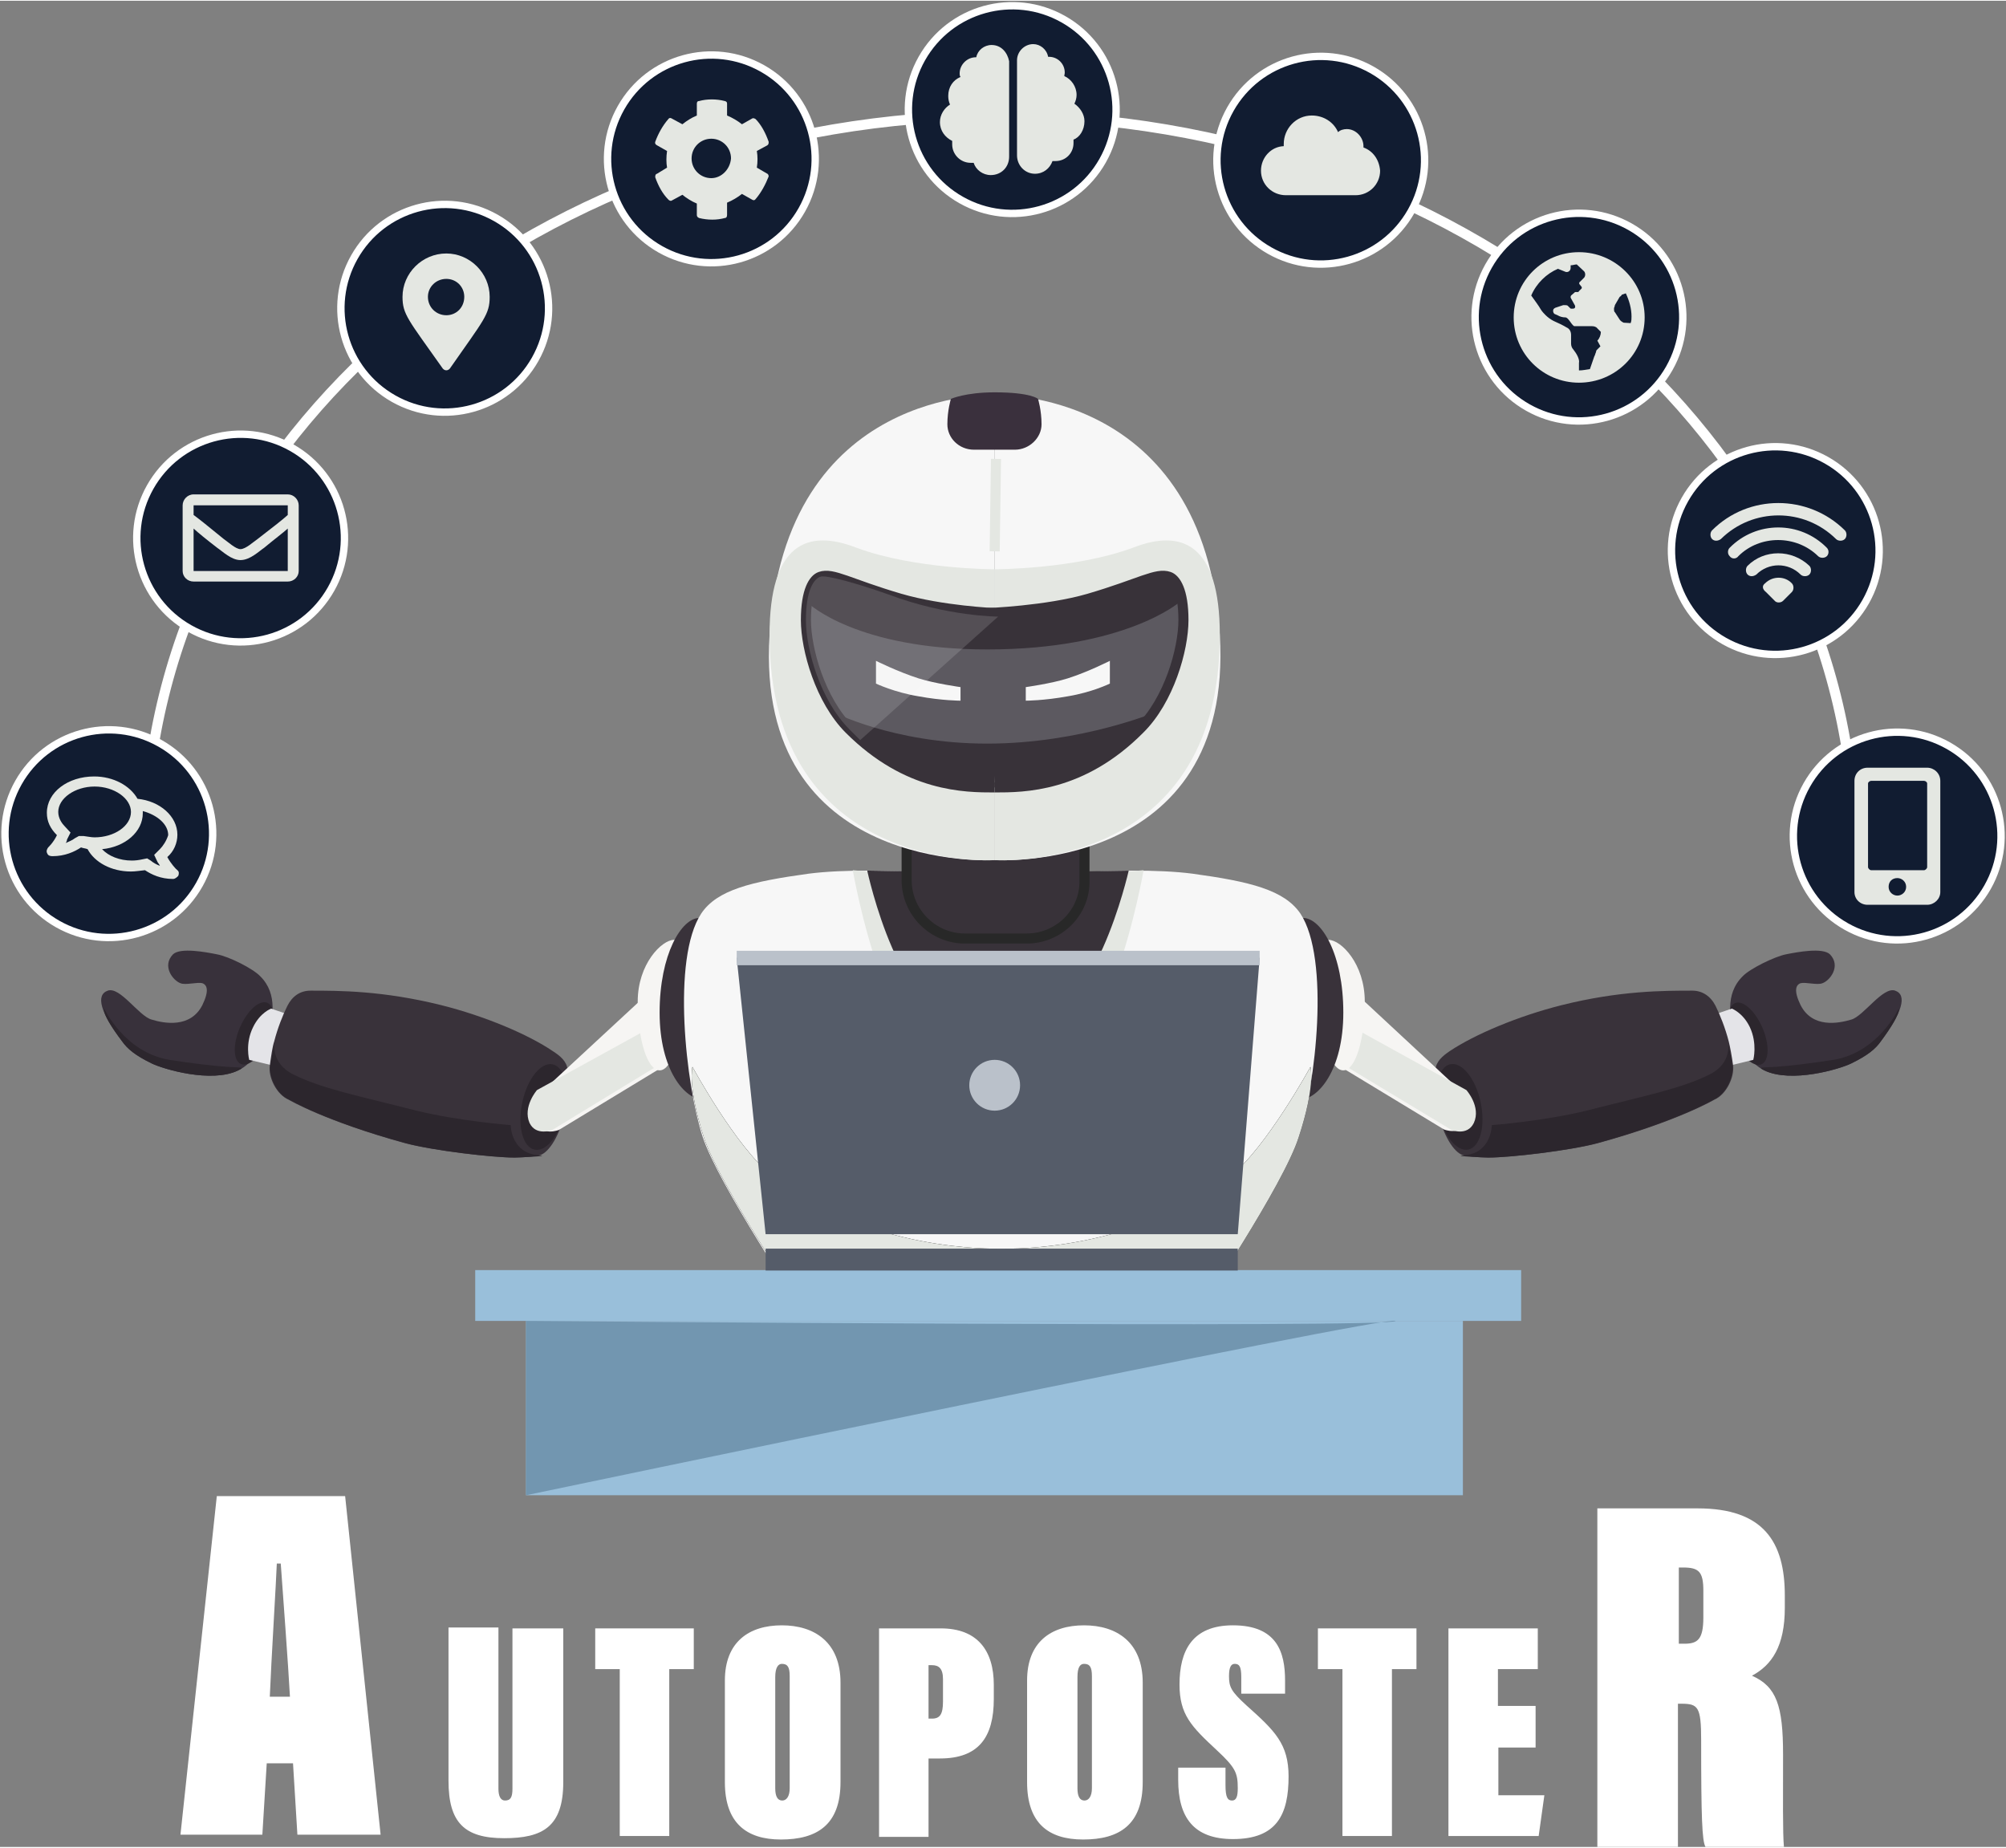 <?xml version="1.0" encoding="UTF-8"?>
<!DOCTYPE svg PUBLIC "-//W3C//DTD SVG 1.1//EN" "http://www.w3.org/Graphics/SVG/1.1/DTD/svg11.dtd">
<!-- Creator: CorelDRAW 2017 -->
<svg xmlns="http://www.w3.org/2000/svg" xml:space="preserve" width="380px" height="350px" version="1.1" style="shape-rendering:geometricPrecision; text-rendering:geometricPrecision; image-rendering:optimizeQuality; fill-rule:evenodd; clip-rule:evenodd"
viewBox="0 0 45.8 42.15"
 xmlns:xlink="http://www.w3.org/1999/xlink">
 <rect x="0" y="0" width="45.8" height="42.15" fill="#808080" stroke="none"/>
 <defs>
  <style type="text/css">
   <![CDATA[
    .str0 {stroke:#282828;stroke-width:0.23;stroke-miterlimit:22.926}
    .str1 {stroke:#383239;stroke-width:0.23;stroke-miterlimit:22.926}
    .str2 {stroke:#E4E7E2;stroke-width:0.23;stroke-miterlimit:22.926}
    .str4 {stroke:white;stroke-width:0.23;stroke-miterlimit:22.926}
    .str3 {stroke:white;stroke-width:0.23;stroke-linecap:round;stroke-miterlimit:22.926;stroke-dasharray:298.24 298.27}
    .fil10 {fill:none}
    .fil7 {fill:black}
    .fil17 {fill:#111C31}
    .fil1 {fill:#2C262D}
    .fil0 {fill:#38313B}
    .fil8 {fill:#383239}
    .fil3 {fill:#39323A}
    .fil11 {fill:#3A303D}
    .fil14 {fill:#555C69}
    .fil9 {fill:#5C5960}
    .fil13 {fill:#7296B0}
    .fil12 {fill:#99BFDA}
    .fil15 {fill:#BAC1CA}
    .fil2 {fill:#E4E4E8}
    .fil5 {fill:#E4E7E2}
    .fil4 {fill:#F6F5F3}
    .fil6 {fill:#F7F7F7}
    .fil18 {fill:white}
    .fil16 {fill:#F7F7F7;fill-opacity:0.149}
   ]]>
  </style>
 </defs>
 <g id="Слой_x0020_1">
  <g id="_636793024">
   <path class="fil0" d="M5.94 22.27c0.42,0.41 0.28,1.01 0.17,1.33 -0.08,0.23 -0.33,0.66 -0.67,0.82 -0.61,0.3 -1.72,-0.03 -1.98,-0.16 -0.37,-0.18 -0.55,-0.33 -0.67,-0.5 -0.5,-0.66 -0.61,-1.06 -0.33,-1.16 0.28,-0.1 0.71,0.58 1,0.66 0.29,0.09 0.89,0.2 1.16,-0.33 0.16,-0.33 0.11,-0.46 0,-0.5 -0.12,-0.03 -0.39,0.05 -0.5,0 -0.17,-0.06 -0.43,-0.39 -0.17,-0.66 0.17,-0.16 0.75,-0.05 1,0 0.28,0.05 0.83,0.33 0.99,0.5z"/>
   <path class="fil1" d="M5.44 24.42c-0.61,0.3 -1.72,-0.03 -1.98,-0.16 -0.37,-0.18 -0.55,-0.33 -0.67,-0.5 -0.5,-0.66 -0.41,-0.75 -0.41,-0.75 0,0 0.46,1 1.49,1.17 0.51,0.08 1.01,0.14 1.33,0.16 0.29,0.02 0.41,0 0.24,0.08z"/>
   <ellipse class="fil1" transform="matrix(0.291 -0.671 0.671 0.291 5.802 23.576)" rx="1.04" ry="0.48"/>
   <path class="fil2" d="M6.69 23.18l-0.5 -0.17c0,0 -0.25,0.09 -0.41,0.42 -0.19,0.38 -0.09,0.75 -0.09,0.75l0.67 0.16 0.33 -1.16z"/>
   <path class="fil3" d="M12.96 24.41c-0.02,-0.2 -0.17,-0.32 -0.34,-0.43 -0.56,-0.38 -1.55,-0.8 -2.55,-1.05 -1.33,-0.33 -2.32,-0.33 -2.98,-0.33 -0.24,0 -0.42,0.13 -0.53,0.35 -0.1,0.2 -0.22,0.5 -0.3,0.81 -0.04,0.12 -0.07,0.33 -0.1,0.55 -0.04,0.26 0.15,0.66 0.43,0.78 0,0 0.83,0.49 2.65,0.99 0.63,0.17 1.99,0.33 2.49,0.33 0.05,0 0.33,0 0.58,-0.05 0.17,-0.03 0.43,-0.34 0.58,-0.94 0.12,-0.38 0.1,-0.76 0.07,-1.01z"/>
   <path class="fil1" d="M9.51 25.34c-1.33,-0.34 -2.16,-0.5 -2.82,-0.83 -0.53,-0.27 -0.42,-0.75 -0.42,-0.75 0,0 -0.06,0.33 -0.1,0.55 -0.03,0.26 0.15,0.66 0.44,0.78 0,0 0.82,0.49 2.65,0.99 0.63,0.17 1.99,0.33 2.49,0.33 0.05,0 0.82,-0.03 0.58,-0.05 -0.67,-0.03 -0.67,-0.69 -0.67,-0.69 0,0 -1.17,-0.09 -2.15,-0.33z"/>
   <ellipse class="fil1" transform="matrix(0.152 -0.716 0.716 0.152 12.411 25.256)" rx="1.36" ry="0.68"/>
   <path class="fil4" d="M15.79 23.94l-0.41 -1.82 -2.97 2.75c0,0 -0.33,0.38 -0.17,0.75 0.15,0.31 0.52,0.16 0.52,0.16l3.03 -1.84z"/>
   <path class="fil5" d="M15.63 23.94l-0.3 -0.76 -3.07 1.69c0,0 -0.33,0.38 -0.17,0.75 0.15,0.31 0.52,0.16 0.52,0.16l3.02 -1.84z"/>
   <path class="fil4" d="M15.56 22.85c0,-0.86 0.12,-1.41 -0.17,-1.41 -0.28,0 -0.83,0.55 -0.83,1.41 0,0.86 0.22,1.57 0.5,1.57 0.28,0 0.5,-0.71 0.5,-1.57z"/>
   <g>
    <path class="fil3" d="M15.97 20.94c-0.41,0 -0.91,0.83 -0.91,2.16 0,1.32 0.58,1.99 1,1.99l-0.09 -4.15zm0 0l0 0 0 0z"/>
   </g>
  </g>
  <path class="fil0" d="M39.79 22.27c-0.42,0.41 -0.29,1.01 -0.17,1.33 0.08,0.23 0.33,0.66 0.66,0.82 0.62,0.3 1.73,-0.03 1.99,-0.16 0.37,-0.18 0.55,-0.33 0.67,-0.5 0.49,-0.66 0.61,-1.06 0.33,-1.16 -0.28,-0.1 -0.72,0.58 -1,0.66 -0.3,0.09 -0.89,0.2 -1.16,-0.33 -0.16,-0.33 -0.11,-0.46 0,-0.5 0.12,-0.03 0.38,0.05 0.5,0 0.17,-0.06 0.43,-0.39 0.17,-0.66 -0.17,-0.16 -0.75,-0.05 -1,0 -0.26,0.05 -0.83,0.33 -0.99,0.5z"/>
  <path class="fil1" d="M40.28 24.42c0.62,0.3 1.73,-0.03 1.99,-0.16 0.37,-0.18 0.55,-0.33 0.67,-0.5 0.49,-0.66 0.41,-0.75 0.41,-0.75 0,0 -0.46,1 -1.49,1.17 -0.52,0.08 -1.01,0.14 -1.33,0.16 -0.3,0.02 -0.41,0 -0.25,0.08z"/>
  <ellipse class="fil1" transform="matrix(0.671 -0.291 0.291 0.671 39.915 23.583)" rx="0.48" ry="1.04"/>
  <path class="fil2" d="M39.04 23.18l0.5 -0.17c0,0 0.25,0.09 0.41,0.42 0.18,0.38 0.08,0.75 0.08,0.75l-0.66 0.16 -0.33 -1.16z"/>
  <path class="fil3" d="M32.77 24.41c0.02,-0.2 0.17,-0.32 0.33,-0.43 0.57,-0.38 1.56,-0.8 2.56,-1.05 1.32,-0.33 2.32,-0.33 2.98,-0.33 0.23,0 0.42,0.13 0.53,0.35 0.1,0.2 0.22,0.5 0.3,0.81 0.03,0.12 0.07,0.33 0.1,0.55 0.03,0.26 -0.15,0.66 -0.43,0.78 0,0 -0.83,0.49 -2.65,0.99 -0.63,0.17 -1.99,0.33 -2.49,0.33 -0.05,0 -0.33,0 -0.58,-0.05 -0.17,-0.03 -0.43,-0.34 -0.58,-0.94 -0.12,-0.38 -0.1,-0.76 -0.07,-1.01z"/>
  <path class="fil1" d="M36.22 25.34c1.33,-0.34 2.16,-0.5 2.82,-0.83 0.53,-0.27 0.41,-0.75 0.41,-0.75 0,0 0.07,0.33 0.1,0.55 0.04,0.26 -0.15,0.66 -0.43,0.78 0,0 -0.83,0.49 -2.65,0.99 -0.63,0.17 -1.99,0.33 -2.49,0.33 -0.05,0 -0.83,-0.03 -0.58,-0.05 0.66,-0.03 0.66,-0.69 0.66,-0.69 0,0 1.18,-0.09 2.16,-0.33z"/>
  <ellipse class="fil1" transform="matrix(0.716 -0.152 0.152 0.716 33.319 25.254)" rx="0.68" ry="1.36"/>
  <path class="fil4" d="M30.35 22.1l2.97 2.76c0,0 0.33,0.38 0.16,0.74 -0.14,0.32 -0.51,0.17 -0.51,0.17l-3.02 -1.83 0.4 -1.84z"/>
  <path class="fil5" d="M30.42 23.18l3.06 1.69c0,0 0.34,0.38 0.17,0.75 -0.15,0.31 -0.51,0.16 -0.51,0.16l-3.02 -1.82 0.3 -0.78z"/>
  <path class="fil4" d="M31.16 22.85c0,0.86 -0.21,1.57 -0.49,1.57 -0.29,0 -0.5,-0.71 -0.5,-1.57 0,-0.86 -0.12,-1.41 0.16,-1.41 0.29,0 0.83,0.55 0.83,1.41z"/>
  <path class="fil3" d="M30.67 23.1c0,1.32 -0.58,1.99 -1,1.99 -0.41,0 -0.66,-0.42 -0.66,-1.74 0,-1.33 0.33,-2.41 0.74,-2.41 0.42,0 0.92,0.83 0.92,2.16z"/>
  <g>
   <g id="_636784288">
    <g>
     <path class="fil6" d="M22.86 20.05c0,0 -2.77,-0.33 -4.4,-0.12 -1.31,0.18 -2.09,0.37 -2.45,0.91 -0.68,1.03 -0.35,3.92 0.03,5.09 0.35,1.08 2.27,3.95 2.27,3.95l4.71 -0.17 -0.16 -9.66zm0 0l0 0 0 0z"/>
    </g>
   </g>
   <g>
    <g>
     <path class="fil6" d="M22.86 20.05c0,0 2.75,-0.33 4.37,-0.12 1.31,0.18 2.09,0.37 2.46,0.91 0.68,1.03 0.35,3.92 -0.04,5.09 -0.34,1.08 -2.27,3.95 -2.27,3.95l-4.52 -0.08 0 -9.75zm0 0l0 0 0 0z"/>
    </g>
   </g>
  </g>
  <g>
   <g>
    <g>
     <g id="_636780512">
      <g>
       <path class="fil7" d="M22.77 28.49c0,0 -2.97,0.08 -5.14,-1.66 -0.83,-0.66 -1.82,-2.49 -1.82,-2.49 0,0 -0.12,0.43 0.26,1.61 0.35,1.08 2.28,3.95 2.28,3.95l4.52 -0.09 -0.1 -1.32zm0 0l0 0 0 0z"/>
      </g>
     </g>
    </g>
    <g>
     <g>
      <g>
       <path class="fil5" d="M22.77 28.49c0,0 -2.97,0.08 -5.14,-1.66 -0.83,-0.66 -1.82,-2.49 -1.82,-2.49 0,0 -0.12,0.43 0.26,1.61 0.35,1.08 2.28,3.95 2.28,3.95l4.52 -0.09 -0.1 -1.32zm0 0l0 0 0 0z"/>
      </g>
     </g>
    </g>
   </g>
   <g>
    <g>
     <g>
      <g>
       <path class="fil7" d="M22.96 28.49c0,0 2.96,0.08 5.14,-1.66 0.82,-0.66 1.82,-2.49 1.82,-2.49 0,0 0.12,0.43 -0.27,1.61 -0.34,1.08 -2.27,3.95 -2.27,3.95l-4.52 -0.09 0.1 -1.32zm0 0l0 0 0 0z"/>
      </g>
     </g>
    </g>
    <g>
     <g>
      <g>
       <path class="fil5" d="M22.96 28.49c0,0 2.96,0.08 5.14,-1.66 0.82,-0.66 1.82,-2.49 1.82,-2.49 0,0 0.12,0.43 -0.27,1.61 -0.34,1.08 -2.27,3.95 -2.27,3.95l-4.52 -0.09 0.1 -1.32zm0 0l0 0 0 0z"/>
      </g>
     </g>
    </g>
   </g>
  </g>
  <g>
   <g>
    <g>
     <path class="fil5" d="M22.86 20.15l-3.39 -0.3c0,0 0.83,4.82 2.49,4.47 1.66,-0.34 0.81,-0.43 0.81,-0.43l0.09 -3.74zm0 0l0 0 0 0z"/>
    </g>
   </g>
   <g>
    <g>
     <path class="fil5" d="M22.72 20.15l3.39 -0.3c0,0 -0.83,4.82 -2.49,4.47 -1.66,-0.34 -0.81,-0.43 -0.81,-0.43l-0.09 -3.74zm0 0l0 0 0 0z"/>
    </g>
   </g>
  </g>
  <g>
   <g>
    <g>
     <path class="fil8" d="M22.82 19.91l-3.02 -0.05c0,0 0.77,3.59 2.23,3.3 1.46,-0.28 0.71,-0.33 0.71,-0.33l0.08 -2.92zm0 0l0 0 0 0z"/>
    </g>
   </g>
   <g>
    <g>
     <path class="fil8" d="M22.71 19.91l3.06 -0.05c0,0 -0.81,3.59 -2.27,3.3 -1.46,-0.28 -0.71,-0.33 -0.71,-0.33l-0.08 -2.92zm0 0l0 0 0 0z"/>
    </g>
   </g>
  </g>
  <path class="fil8 str0" d="M23.44 21.41l-1.41 0c-0.73,0 -1.33,-0.6 -1.33,-1.33l0 -0.8c0,-0.73 0.6,-1.32 1.33,-1.32l1.41 0c0.73,0 1.32,0.59 1.32,1.32l0 0.8c0.02,0.73 -0.58,1.33 -1.32,1.33z"/>
  <g>
   <g>
    <g>
     <path class="fil6" d="M22.71 9c0,0 -4.8,-0.18 -5.14,5.48 -0.34,5.47 5.14,5.14 5.14,5.14l0 -10.62zm0 0l0 0 0 0z"/>
    </g>
   </g>
   <g>
    <g>
     <path class="fil6" d="M22.71 9c0,0 4.79,-0.18 5.14,5.48 0.33,5.47 -5.14,5.14 -5.14,5.14l0 -10.62zm0 0l0 0 0 0z"/>
    </g>
   </g>
  </g>
  <g>
   <g>
    <g>
     <path class="fil5" d="M22.71 12.98c0,0 -1.83,0 -3.15,-0.49 -1.13,-0.44 -1.99,-0.1 -1.99,1.99 0,5.48 5.14,5.14 5.14,5.14l0 -6.64zm0 0l0 0 0 0z"/>
    </g>
   </g>
   <g>
    <g>
     <path class="fil5" d="M22.71 12.98c0,0 1.82,0 3.15,-0.49 1.12,-0.44 1.99,-0.1 1.99,1.99 0,5.48 -5.14,5.14 -5.14,5.14l0 -6.64zm0 0l0 0 0 0z"/>
    </g>
   </g>
  </g>
  <g>
   <g>
    <g>
     <path class="fil8" d="M22.71 13.98c0,0 -1.2,-0.05 -2.16,-0.33 -1.16,-0.34 -1.54,-0.6 -1.82,-0.5 -0.15,0.05 -0.33,0.31 -0.33,0.99 0,0.67 0.33,1.83 0.99,2.49 1.33,1.33 2.65,1.33 3.32,1.33l0 -3.98zm0 0l0 0 0 0z"/>
    </g>
   </g>
   <g>
    <g>
     <path class="fil8" d="M22.54 13.98c0,0 1.36,-0.05 2.32,-0.33 1.16,-0.34 1.54,-0.6 1.83,-0.5 0.15,0.05 0.33,0.31 0.33,0.99 0,0.67 -0.33,1.83 -1,2.49 -1.32,1.33 -2.65,1.33 -3.31,1.33l-0.17 -3.98zm0 0l0 0 0 0z"/>
    </g>
   </g>
  </g>
  <path class="fil9" d="M26.44 16.22c0,0 -1.74,0.74 -3.9,0.74 -2.16,0 -3.56,-0.74 -3.56,-0.74l-0.34 -0.83 -0.16 -1 -0.02 -0.63c0,0 1.1,1.05 4.08,1.05 3.15,0 4.39,-1.08 4.39,-1.08 0,0 0.04,0.3 0,0.66 -0.03,0.38 -0.11,0.83 -0.16,1 -0.1,0.31 -0.33,0.83 -0.33,0.83z"/>
  <g>
   <g>
    <path class="fil10 str1" d="M22.71 13.98c0,0 -1.2,-0.05 -2.16,-0.33 -1.16,-0.34 -1.54,-0.6 -1.82,-0.5 -0.15,0.05 -0.33,0.31 -0.33,0.99 0,0.67 0.33,1.83 0.99,2.49 1.33,1.33 2.65,1.33 3.32,1.33"/>
   </g>
   <g>
    <path class="fil10 str1" d="M22.54 13.98c0,0 1.36,-0.05 2.32,-0.33 1.16,-0.34 1.54,-0.6 1.83,-0.5 0.15,0.05 0.33,0.31 0.33,0.99 0,0.67 -0.33,1.83 -1,2.49 -1.32,1.33 -2.65,1.33 -3.31,1.33"/>
   </g>
  </g>
  <g>
   <g>
    <path class="fil6" d="M21.93 15.67c0,0 -0.58,-0.08 -0.96,-0.2 -0.47,-0.15 -0.97,-0.4 -0.97,-0.4l0 0.52c0,0 0.42,0.2 0.97,0.29 0.54,0.1 0.96,0.1 0.96,0.1l0 -0.31z"/>
   </g>
   <g>
    <path class="fil6" d="M23.42 15.67c0,0 0.58,-0.08 0.96,-0.2 0.47,-0.15 0.96,-0.4 0.96,-0.4l0 0.52c0,0 -0.41,0.2 -0.96,0.29 -0.55,0.1 -0.96,0.1 -0.96,0.1l0 -0.31z"/>
   </g>
  </g>
  <line class="fil10 str2" x1="22.71" y1="12.57" x2="22.74" y2= "10.46" />
  <path class="fil11" d="M23.17 10.25l-0.93 0c-0.35,0 -0.61,-0.27 -0.61,-0.58l0 0c0,-0.32 0.08,-0.58 0.08,-0.58 0,0 0.33,-0.15 1,-0.15 0.83,0 0.99,0.15 0.99,0.15 0,0 0.08,0.26 0.08,0.58l0 0c0,0.31 -0.28,0.58 -0.61,0.58z"/>
  <g id="Слой_5">
   <rect class="fil12" x="10.85" y="28.98" width="23.88" height="1.16"/>
  </g>
  <g id="Слой_6">
   <rect class="fil12" x="12.01" y="30.14" width="21.39" height="3.98"/>
  </g>
  <g id="Слой_8">
   <path class="fil13" d="M12.01 30.14l0 0 0 3.98c0,0 19.78,-4.14 19.85,-3.98 0.05,0.17 -19.85,0 -19.85,0z"/>
  </g>
  <g id="Слой_9">
   <polygon class="fil14" points="28.26,28.16 17.48,28.16 16.82,21.85 28.76,21.85 "/>
   <rect class="fil14" x="17.48" y="28.49" width="10.78" height="0.5"/>
  </g>
  <g id="Слой_10">
   <circle class="fil15" cx="22.71" cy="24.76" r="0.58"/>
  </g>
  <g id="Слой_11">
   <rect class="fil15" x="16.82" y="21.69" width="11.94" height="0.33"/>
  </g>
  <g>
   <path class="fil16" d="M19.64 16.88l3.15 -2.82c0,0 -1.16,0 -2.49,-0.5 -0.73,-0.26 -1.46,-0.46 -1.57,-0.41 -0.15,0.05 -0.33,0.31 -0.33,0.99 0,0.67 0.33,1.83 0.99,2.49m0.25 0.25l0 0 0 0z"/>
  </g>
  <path class="fil10 str3" d="M3.34 18.5c0.53,-8.85 9.05,-15.88 19.48,-15.88 10.43,0 18.96,7.03 19.5,15.88"/>
  <circle class="fil17 str4" transform="matrix(0.36 -0.637 0.637 0.36 43.316 19.07)" r="3.24"/>
  <circle class="fil17 str4" transform="matrix(0.36 -0.637 0.637 0.36 40.533 12.553)" r="3.24"/>
  <circle class="fil17 str4" transform="matrix(0.36 -0.637 0.637 0.36 36.05 7.223)" r="3.24"/>
  <circle class="fil17 str4" transform="matrix(0.36 -0.637 0.637 0.36 30.155 3.641)" r="3.24"/>
  <circle class="fil17 str4" transform="matrix(0.36 -0.637 0.637 0.36 23.111 2.485)" r="3.24"/>
  <circle class="fil17 str4" transform="matrix(0.36 -0.637 0.637 0.36 16.242 3.61)" r="3.24"/>
  <circle class="fil17 str4" transform="matrix(0.36 -0.637 0.637 0.36 10.154 7.021)" r="3.24"/>
  <circle class="fil17 str4" transform="matrix(0.36 -0.637 0.637 0.36 5.494 12.267)" r="3.24"/>
  <circle class="fil17 str4" transform="matrix(0.36 -0.637 0.637 0.36 2.485 19.016)" r="3.24"/>
  <g id="Слой_x0020_1_0">
   <path class="fil5" d="M36.05 5.74c-0.82,0 -1.49,0.66 -1.49,1.49 0,0.83 0.67,1.49 1.49,1.49 0.83,0 1.5,-0.66 1.5,-1.49 0,-0.83 -0.68,-1.49 -1.5,-1.49l0 0zm0.49 2.15c-0.02,0.02 -0.05,0.05 -0.07,0.07 -0.02,0.02 -0.03,0.03 -0.03,0.06 -0.02,0.04 -0.02,0.07 -0.04,0.1l-0.1 0.29c-0.08,0.01 -0.16,0.03 -0.25,0.03l0 -0.17c0.02,-0.08 -0.05,-0.21 -0.13,-0.31 -0.03,-0.03 -0.05,-0.08 -0.05,-0.13l0 -0.2c0,-0.07 -0.03,-0.14 -0.1,-0.17 -0.08,-0.05 -0.21,-0.11 -0.3,-0.15 -0.06,-0.03 -0.13,-0.08 -0.18,-0.13l0 0c-0.03,-0.03 -0.08,-0.08 -0.11,-0.13 -0.05,-0.09 -0.15,-0.22 -0.22,-0.32 0.12,-0.28 0.35,-0.5 0.61,-0.61l0.15 0.06c0.07,0.04 0.14,-0.01 0.14,-0.08l0 -0.06c0.05,0 0.1,-0.02 0.14,-0.02l0.17 0.16c0.03,0.04 0.03,0.1 0,0.14l-0.03 0.03 -0.07 0.07c-0.02,0.01 -0.02,0.05 0,0.06l0.03 0.04c0.02,0.01 0.02,0.05 0,0.06l-0.05 0.05c-0.01,0.02 -0.01,0.02 -0.03,0.02 0,0 0,0 0,0l-0.05 0c-0.01,0 -0.01,0 -0.03,0.02l-0.07 0.06c-0.01,0.02 -0.01,0.02 -0.01,0.03 0,0 0,0.02 0,0.02l0.1 0.18c0.01,0.04 0,0.07 -0.05,0.07l-0.04 0c-0.01,0 -0.01,0 -0.03,-0.02l-0.05 -0.05c-0.02,-0.01 -0.03,-0.01 -0.07,-0.01 -0.01,0 -0.01,0 -0.03,0l-0.18 0.06c-0.04,0.02 -0.05,0.04 -0.05,0.07l0 0c0,0.03 0.01,0.05 0.03,0.07l0.07 0.03c0.05,0.03 0.11,0.05 0.18,0.05 0.07,0 0.13,0.16 0.2,0.2l0.4 0c0.05,0 0.1,0.01 0.13,0.05l0.08 0.08c0,0.07 -0.03,0.15 -0.08,0.2l0.07 0.13 0 0zm0.53 -0.54c-0.04,-0.02 -0.07,-0.04 -0.09,-0.07l-0.11 -0.17c-0.02,-0.01 -0.02,-0.05 -0.02,-0.08 0,-0.03 0.02,-0.05 0.02,-0.08l0.11 -0.19c0.02,-0.01 0.04,-0.03 0.05,-0.05l0.09 -0.03c0.08,0.17 0.13,0.35 0.13,0.53 0,0.05 0,0.1 -0.02,0.15l-0.16 -0.01 0 0z"/>
  </g>
  <g id="Слой_x0020_1_1_">
   <path class="fil5" d="M44 17.51l-1.36 0c-0.17,0 -0.3,0.13 -0.3,0.3l0 2.54c0,0.16 0.13,0.29 0.3,0.29l1.36 0c0.16,0 0.3,-0.13 0.3,-0.29l0 -2.54c0,-0.17 -0.14,-0.3 -0.3,-0.3l0 0zm-0.68 2.92c-0.1,0 -0.2,-0.08 -0.2,-0.2 0,-0.12 0.08,-0.2 0.2,-0.2 0.1,0 0.2,0.08 0.2,0.2 0,0.12 -0.1,0.2 -0.2,0.2zm0.68 -0.65c0,0.03 -0.04,0.07 -0.07,0.07l-1.21 0c-0.03,0 -0.07,-0.04 -0.07,-0.07l0 -1.91c0,-0.03 0.04,-0.06 0.07,-0.06l1.21 0c0.03,0 0.07,0.03 0.07,0.06l0 1.91 0 0z"/>
  </g>
  <g id="Слой_x0020_1_2_">
   <path class="fil5" d="M3.82 19.55c0.15,-0.13 0.23,-0.32 0.23,-0.51 0,-0.42 -0.4,-0.77 -0.91,-0.82 -0.17,-0.3 -0.55,-0.51 -0.99,-0.51 -0.6,0 -1.08,0.36 -1.08,0.83 0,0.2 0.08,0.36 0.23,0.51 -0.08,0.17 -0.2,0.28 -0.2,0.28 -0.03,0.04 -0.05,0.09 -0.02,0.14 0.02,0.05 0.07,0.06 0.12,0.06 0.28,0 0.5,-0.1 0.65,-0.2 0.05,0.02 0.1,0.02 0.15,0.04 0.16,0.3 0.54,0.51 0.99,0.51 0.1,0 0.22,-0.02 0.32,-0.03 0.15,0.1 0.36,0.2 0.64,0.2 0.05,0 0.09,-0.04 0.12,-0.07 0.02,-0.05 0.02,-0.1 -0.02,-0.13 -0.03,-0.02 -0.15,-0.15 -0.23,-0.3l0 0 0 0zm-2.02 -0.48l-0.09 0.05c-0.06,0.05 -0.15,0.08 -0.21,0.11 0.01,-0.01 0.03,-0.05 0.03,-0.08l0.08 -0.16 -0.13 -0.14c-0.06,-0.06 -0.15,-0.18 -0.15,-0.33 0,-0.31 0.38,-0.58 0.83,-0.58 0.45,0 0.83,0.27 0.83,0.58 0,0.32 -0.38,0.58 -0.83,0.58 -0.08,0 -0.16,-0.02 -0.25,-0.03l-0.11 0 0 0 0 0zm1.85 0.3l-0.13 0.13 0.08 0.17c0.02,0.03 0.04,0.05 0.05,0.08 -0.08,-0.03 -0.15,-0.07 -0.21,-0.12l-0.08 -0.05 -0.1 0.02c-0.09,0.02 -0.17,0.03 -0.25,0.03 -0.28,0 -0.53,-0.1 -0.68,-0.26 0.53,-0.05 0.93,-0.4 0.93,-0.82 0,-0.01 0,-0.03 0,-0.05 0.33,0.09 0.58,0.3 0.58,0.55 -0.04,0.13 -0.12,0.25 -0.19,0.32l0 0z"/>
  </g>
  <g id="Слой_x0020_1_3_">
   <path class="fil5" d="M10.09 8.37c-0.77,-1.09 -0.9,-1.21 -0.9,-1.61 0,-0.54 0.45,-0.99 1,-0.99 0.54,0 0.99,0.45 0.99,0.99 0,0.4 -0.13,0.52 -0.89,1.61 -0.05,0.09 -0.15,0.09 -0.2,0l0 0zm0.1 -1.19c0.23,0 0.41,-0.18 0.41,-0.42 0,-0.23 -0.18,-0.41 -0.41,-0.41 -0.23,0 -0.42,0.18 -0.42,0.41 0,0.24 0.19,0.42 0.42,0.42z"/>
  </g>
  <g id="Слой_x0020_1_4_">
   <path class="fil5" d="M39.29 12.29c0.73,-0.72 1.9,-0.72 2.63,0 0.05,0.05 0.15,0.05 0.2,0 0.05,-0.05 0.05,-0.15 0,-0.2 -0.84,-0.83 -2.2,-0.83 -3.03,0 -0.05,0.05 -0.05,0.15 0,0.2 0.05,0.05 0.13,0.05 0.2,0zm0.4 0.39c0.49,-0.49 1.32,-0.49 1.82,0 0.05,0.05 0.15,0.05 0.2,0 0.05,-0.05 0.05,-0.14 0,-0.19 -0.61,-0.62 -1.61,-0.62 -2.22,0 -0.05,0.05 -0.05,0.14 0,0.19 0.05,0.07 0.15,0.07 0.2,0zm0.41 0.42c0.28,-0.28 0.73,-0.28 1.01,0 0.05,0.05 0.15,0.05 0.2,0 0.05,-0.05 0.05,-0.15 0,-0.2 -0.4,-0.38 -1.03,-0.38 -1.41,0 -0.05,0.05 -0.05,0.15 0,0.2 0.05,0.05 0.13,0.05 0.2,0zm0.2 0.2c0.17,-0.17 0.45,-0.17 0.61,0 0.05,0.05 0.05,0.15 0,0.2l-0.2 0.2c-0.05,0.05 -0.15,0.05 -0.19,0l-0.2 -0.2c-0.09,-0.07 -0.09,-0.15 -0.02,-0.2z"/>
  </g>
  <g id="Слой_x0020_1_5_">
   <path class="fil5" d="M17.52 3.95l-0.24 -0.14c0.02,-0.13 0.02,-0.26 0,-0.38l0.24 -0.13c0.03,-0.02 0.03,-0.05 0.03,-0.08 -0.07,-0.2 -0.17,-0.39 -0.3,-0.52 -0.02,-0.01 -0.05,-0.03 -0.08,-0.01l-0.23 0.13c-0.1,-0.08 -0.22,-0.15 -0.34,-0.2l0 -0.27c0,-0.03 -0.01,-0.05 -0.05,-0.06 -0.19,-0.05 -0.41,-0.05 -0.59,0 -0.04,0 -0.05,0.03 -0.05,0.06l0 0.27c-0.12,0.05 -0.23,0.12 -0.33,0.2l-0.24 -0.13c-0.03,-0.02 -0.06,-0.02 -0.08,0.01 -0.13,0.15 -0.23,0.33 -0.3,0.52 -0.01,0.03 0,0.06 0.04,0.08l0.23 0.13c-0.02,0.13 -0.02,0.27 0,0.38l-0.23 0.14c-0.04,0.01 -0.04,0.05 -0.04,0.08 0.07,0.2 0.17,0.38 0.3,0.51 0.02,0.02 0.05,0.04 0.08,0.02l0.24 -0.13c0.1,0.08 0.21,0.15 0.33,0.2l0 0.26c0,0.03 0.01,0.05 0.05,0.07 0.2,0.05 0.41,0.05 0.59,0 0.04,0 0.05,-0.04 0.05,-0.07l0 -0.28c0.12,-0.05 0.24,-0.12 0.34,-0.2l0.23 0.13c0.03,0.02 0.06,0.02 0.08,-0.01 0.13,-0.15 0.23,-0.34 0.3,-0.52 0,-0.03 -0.02,-0.06 -0.03,-0.06l0 0 0 0zm-1.28 0.1c-0.25,0 -0.45,-0.2 -0.45,-0.45 0,-0.25 0.2,-0.45 0.45,-0.45 0.25,0 0.45,0.2 0.45,0.45 -0.02,0.25 -0.22,0.45 -0.45,0.45z"/>
  </g>
  <g id="_2349102592816">
   <path class="fil5" d="M31.13 3.35c0,-0.02 0,-0.02 0,-0.03 0,-0.2 -0.17,-0.39 -0.38,-0.39 -0.07,0 -0.15,0.02 -0.2,0.07 -0.1,-0.23 -0.33,-0.38 -0.6,-0.38 -0.36,0 -0.64,0.3 -0.64,0.65 0,0.01 0,0.03 0,0.05 -0.29,0.01 -0.52,0.26 -0.52,0.56 0,0.31 0.25,0.56 0.57,0.56l1.59 0c0.31,0 0.56,-0.25 0.56,-0.56 -0.02,-0.25 -0.16,-0.45 -0.38,-0.53z"/>
  </g>
  <g id="Слой_x0020_1_6_">
   <path class="fil5" d="M6.57 11.27l-2.15 0c-0.14,0 -0.25,0.12 -0.25,0.25l0 1.5c0,0.13 0.11,0.24 0.25,0.24l2.15 0c0.14,0 0.25,-0.11 0.25,-0.24l0 -1.5c0,-0.13 -0.11,-0.25 -0.25,-0.25zm0 0.25l0 0.22c-0.11,0.1 -0.3,0.25 -0.69,0.55 -0.09,0.06 -0.27,0.23 -0.39,0.23 -0.11,0 -0.29,-0.17 -0.38,-0.23 -0.39,-0.32 -0.58,-0.47 -0.69,-0.55l0 -0.22 2.15 0zm-2.15 1.5l0 -0.97c0.11,0.1 0.28,0.24 0.54,0.44 0.12,0.08 0.32,0.28 0.53,0.28 0.22,0 0.42,-0.2 0.54,-0.28 0.24,-0.2 0.43,-0.34 0.54,-0.44l0 0.97 -2.15 0 0 0z"/>
  </g>
  <g>
   <g>
    <path class="fil18" d="M11.38 37.16l0 3.66c0,0.17 0.05,0.27 0.15,0.27 0.13,0 0.17,-0.08 0.17,-0.27l0 -3.66 1.16 0 0 3.51c0,1.02 -0.47,1.28 -1.35,1.28 -0.91,0 -1.27,-0.36 -1.27,-1.31l0 -3.5 1.14 0 0 0.02z"/>
    <polygon class="fil18" points="14.15,38.09 13.59,38.09 13.59,37.16 15.84,37.16 15.84,38.09 15.28,38.09 15.28,41.9 14.15,41.9 "/>
    <path class="fil18" d="M19.19 38.4l0 2.27c0,0.97 -0.53,1.31 -1.36,1.31 -0.79,0 -1.28,-0.38 -1.28,-1.31l0 -2.32c0,-0.88 0.55,-1.26 1.3,-1.26 0.74,0 1.34,0.38 1.34,1.31zm-1.49 -0.13l0 2.54c0,0.18 0.05,0.28 0.16,0.28 0.1,0 0.17,-0.1 0.17,-0.28l0 -2.56c0,-0.21 -0.05,-0.28 -0.18,-0.28 -0.08,0 -0.15,0.08 -0.15,0.3z"/>
    <path class="fil18" d="M20.05 37.16l1.43 0c0.83,0 1.21,0.5 1.21,1.29l0 0.32c0,0.88 -0.35,1.36 -1.23,1.36l-0.26 0 0 1.79 -1.13 0 0 -4.76 -0.02 0zm1.13 2.06l0.1 0c0.18,0 0.25,-0.1 0.25,-0.39l0 -0.51c0,-0.25 -0.1,-0.32 -0.25,-0.32l-0.08 0 0 1.22 -0.02 0z"/>
    <path class="fil18" d="M26.09 38.4l0 2.27c0,0.97 -0.53,1.31 -1.36,1.31 -0.8,0 -1.28,-0.38 -1.28,-1.31l0 -2.32c0,-0.88 0.55,-1.26 1.3,-1.26 0.74,0 1.34,0.38 1.34,1.31zm-1.49 -0.13l0 2.54c0,0.18 0.05,0.28 0.16,0.28 0.1,0 0.17,-0.1 0.17,-0.28l0 -2.56c0,-0.21 -0.05,-0.28 -0.18,-0.28 -0.09,0 -0.15,0.08 -0.15,0.3z"/>
    <path class="fil18" d="M27.98 40.36l0 0.38c0,0.28 0.05,0.35 0.15,0.35 0.1,0 0.13,-0.1 0.13,-0.28 0,-0.35 -0.05,-0.47 -0.48,-0.87 -0.58,-0.54 -0.85,-0.81 -0.85,-1.5 0,-0.77 0.29,-1.35 1.22,-1.35 1.01,0 1.19,0.62 1.19,1.26l0 0.3 -1 0 0 -0.38c0,-0.25 -0.05,-0.3 -0.15,-0.3 -0.08,0 -0.13,0.07 -0.13,0.28 0,0.25 0.05,0.35 0.4,0.67 0.65,0.58 0.96,0.88 0.96,1.62 0,0.86 -0.26,1.43 -1.27,1.43 -0.9,0 -1.25,-0.5 -1.25,-1.35l0 -0.28 1.08 0 0 0.02z"/>
    <polygon class="fil18" points="30.65,38.09 30.09,38.09 30.09,37.16 32.34,37.16 32.34,38.09 31.78,38.09 31.78,41.9 30.65,41.9 "/>
    <polygon class="fil18" points="35.08,39.88 34.21,39.88 34.21,40.97 35.26,40.97 35.13,41.9 33.07,41.9 33.07,37.16 35.11,37.16 35.11,38.09 34.2,38.09 34.2,38.93 35.06,38.93 35.06,39.88 "/>
   </g>
  </g>
  <g>
   <g>
    <path class="fil18" d="M6.09 40.24l-0.1 1.63 -1.87 0 0.83 -7.73 2.93 0 0.81 7.73 -1.9 0 -0.1 -1.63 -0.6 0zm0.53 -1.52c-0.03,-0.6 -0.18,-2.62 -0.21,-3.04l-0.09 0c-0.01,0.33 -0.13,2.27 -0.16,3.04l0.46 0z"/>
   </g>
  </g>
  <g>
   <g>
    <path class="fil18" d="M38.31 38.88l0 3.27 -1.84 0 0 -7.73 2.29 0c1.51,0 1.99,0.77 1.99,1.99l0 0.28c0,0.88 -0.3,1.31 -0.75,1.55 0.56,0.25 0.71,0.68 0.71,1.8 0,0.93 -0.01,1.81 0.02,2.11l-1.79 0c-0.08,-0.13 -0.1,-0.68 -0.1,-2.44 0,-0.76 -0.07,-0.83 -0.45,-0.83l-0.08 0zm0.02 -1.37l0.13 0c0.3,0 0.43,-0.1 0.43,-0.6l0 -0.61c0,-0.43 -0.1,-0.53 -0.46,-0.53l-0.1 0 0 1.74z"/>
   </g>
  </g>
  <g id="Слой_x0020_1_7_">
   <path class="fil5" d="M22.64 1.01c-0.17,0 -0.32,0.12 -0.35,0.28 0,0 0,0 -0.01,0 -0.2,0 -0.37,0.17 -0.37,0.37 0,0.03 0,0.05 0.02,0.08 -0.17,0.07 -0.28,0.23 -0.28,0.43 0,0.07 0.01,0.13 0.04,0.2 -0.13,0.08 -0.23,0.23 -0.23,0.4 0,0.2 0.12,0.35 0.28,0.43 0,0.03 0,0.05 0,0.08 0,0.23 0.19,0.42 0.42,0.42 0.02,0 0.05,0 0.07,0 0.05,0.16 0.21,0.28 0.39,0.28 0.24,0 0.42,-0.18 0.42,-0.42l0 -2.18c-0.04,-0.2 -0.18,-0.37 -0.4,-0.37l0 0 0 0zm2.12 1.74c0,-0.16 -0.1,-0.31 -0.23,-0.4 0.03,-0.06 0.05,-0.13 0.05,-0.2 0,-0.19 -0.12,-0.36 -0.28,-0.43 0,-0.03 0.01,-0.05 0.01,-0.08 0,-0.2 -0.16,-0.36 -0.36,-0.36 0,0 -0.02,0 -0.02,0 -0.03,-0.17 -0.18,-0.29 -0.34,-0.29 -0.2,0 -0.37,0.17 -0.37,0.37l0 2.17c0,0.23 0.18,0.42 0.41,0.42 0.19,0 0.34,-0.12 0.4,-0.29 0.02,0 0.05,0 0.07,0 0.23,0 0.41,-0.18 0.41,-0.41 0,-0.03 0,-0.05 0,-0.08 0.14,-0.05 0.25,-0.22 0.25,-0.42l0 0 0 0z"/>
  </g>
 </g>
</svg>
